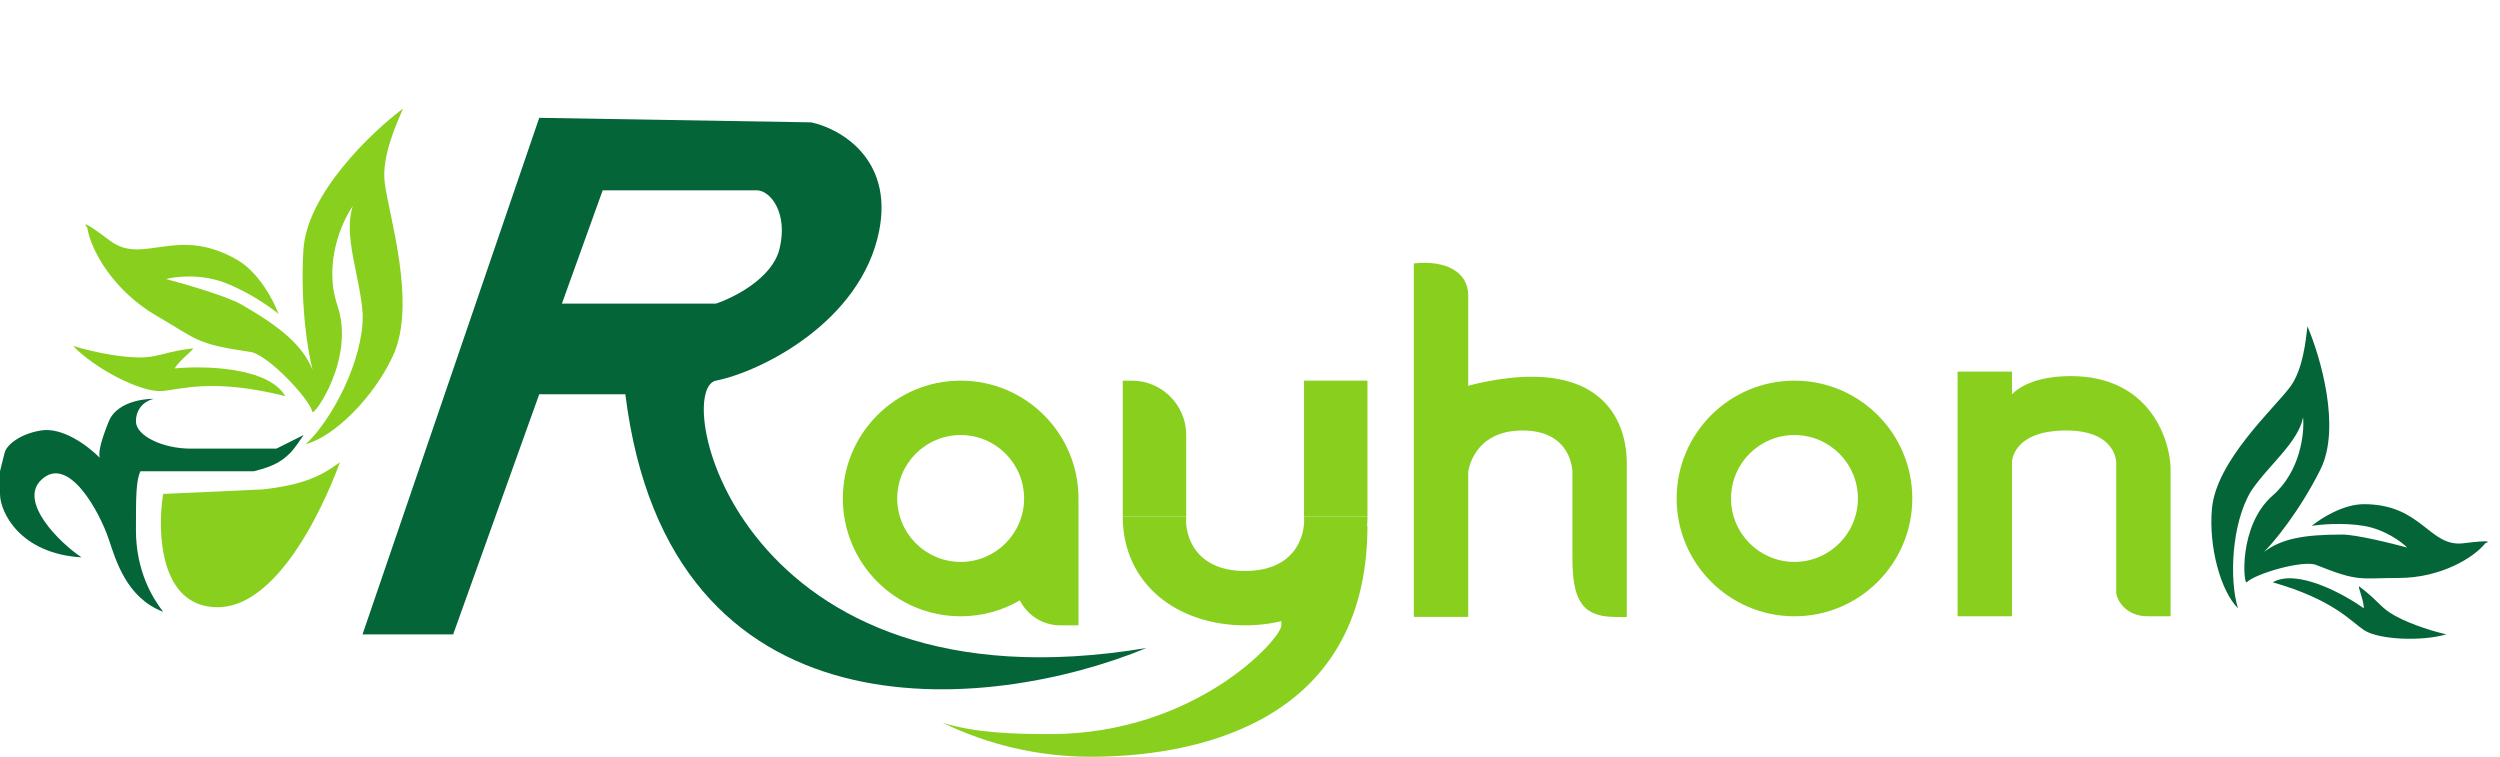 <svg width="185" height="56" viewBox="0 0 185 56" fill="none" xmlns="http://www.w3.org/2000/svg">
<path fill-rule="evenodd" clip-rule="evenodd" d="M26.826 46.946L39.904 8.719L60.024 9.054C62.148 9.501 66.127 11.736 65.054 17.102C63.713 23.808 56.335 27.497 52.982 28.168C49.629 28.838 54.659 52.982 84.838 47.952C73.214 52.758 49.495 55.195 46.276 29.174H43.258H39.904L33.533 46.946H26.826ZM44.599 14.084L41.581 22.467H52.982C54.323 22.02 57.14 20.589 57.677 18.443C58.347 15.761 57.006 14.084 56 14.084H44.599Z" fill="#046538"/>
<path fill-rule="evenodd" clip-rule="evenodd" d="M71.09 28.168C75.905 28.168 79.808 32.071 79.808 36.886V46.275H78.467C77.156 46.275 76.021 45.523 75.469 44.427C74.183 45.176 72.686 45.605 71.09 45.605C66.275 45.605 62.371 41.701 62.371 36.886C62.371 32.071 66.275 28.168 71.09 28.168ZM71.09 41.581C73.683 41.581 75.784 39.479 75.784 36.886C75.784 34.294 73.683 32.192 71.09 32.192C68.497 32.192 66.395 34.294 66.395 36.886C66.395 39.479 68.497 41.581 71.09 41.581Z" fill="#88CF1E"/>
<path d="M96.498 28.168H101.192V38.227H96.498V28.168Z" fill="#88CF1E"/>
<path d="M83.084 28.168H83.755C85.977 28.168 87.779 29.969 87.779 32.192V38.227H83.084V28.168Z" fill="#88CF1E"/>
<path d="M92.138 46.275C97.138 46.275 101.192 43.228 101.192 38.227H96.498C96.609 39.569 95.894 42.252 92.138 42.252C88.382 42.252 87.667 39.569 87.779 38.227H83.084C83.084 43.228 87.138 46.275 92.138 46.275Z" fill="#88CF1E"/>
<path d="M77.719 54.323C88.45 54.323 94.821 47.281 94.821 46.275V45.605L97.839 41.916L101.192 38.898C101.192 53.988 87.636 56 80.737 56C76.797 56 73.068 55.094 69.749 53.479C72.156 54.245 75.057 54.323 77.719 54.323Z" fill="#88CF1E"/>
<path d="M104.623 45.65V19.494C107.037 19.226 108.647 20.165 108.647 21.842V28.548C108.647 28.548 110.994 27.878 113.341 27.878C119.377 27.878 120.383 32.013 120.383 34.249V45.65C120.271 45.65 120.718 45.68 119.377 45.65C116.981 45.596 116.359 44.264 116.359 41.245V34.92C116.359 34.92 116.359 31.856 112.671 31.856C108.982 31.856 108.647 34.92 108.647 34.92V45.65H104.623Z" fill="#88CF1E"/>
<path fill-rule="evenodd" clip-rule="evenodd" d="M132.79 45.605C137.606 45.605 141.509 41.701 141.509 36.886C141.509 32.071 137.606 28.168 132.79 28.168C127.975 28.168 124.072 32.071 124.072 36.886C124.072 41.701 127.975 45.605 132.79 45.605ZM132.79 41.581C135.383 41.581 137.485 39.479 137.485 36.886C137.485 34.294 135.383 32.192 132.79 32.192C130.198 32.192 128.096 34.294 128.096 36.886C128.096 39.479 130.198 41.581 132.79 41.581Z" fill="#88CF1E"/>
<path d="M144.862 45.605V27.497H148.886V29.174C149.557 28.503 150.898 27.832 153.246 27.832C158.946 27.832 160.511 32.303 160.623 34.539V45.605H158.946C157.337 45.605 156.711 44.487 156.599 43.928V34.204C156.599 34.204 156.599 31.856 152.91 31.856C148.886 31.856 148.886 34.204 148.886 34.204V45.605H144.862Z" fill="#88CF1E"/>
<path d="M163.685 37.631C163.428 40.456 164.327 43.732 165.611 45.016C164.96 42.932 165.12 38.755 166.575 36.346C167.859 34.419 170.043 32.787 170.428 30.887C170.535 32.065 170.235 34.869 168.18 36.667C165.611 38.915 166.027 43.317 166.254 43.09C166.896 42.447 170.428 41.42 171.391 41.805C174.603 43.09 174.603 42.769 177.493 42.769C180.618 42.769 183.059 41.27 183.915 40.2C184.236 40.093 184.365 39.943 182.309 40.2C179.74 40.521 179.259 37.309 174.924 37.309C173.382 37.309 171.713 38.38 171.07 38.915C171.713 38.808 173.382 38.658 174.924 38.915C176.465 39.172 177.707 40.093 178.135 40.521C176.957 40.2 174.346 39.557 173.318 39.557C170.428 39.557 168.823 39.878 167.538 40.842C168.287 40.093 170.171 37.823 171.713 34.74C173.254 31.658 171.713 26.392 170.749 24.144C170.642 25.107 170.428 27.355 169.465 28.639C168.246 30.264 164.006 34.098 163.685 37.631Z" fill="#046538"/>
<path d="M174.924 46.622C173.96 45.98 172.676 44.374 168.18 43.09C169.979 42.062 173.425 43.946 174.924 45.016C174.924 44.374 174.397 43.257 174.603 43.411C175.887 44.374 176.049 44.803 176.85 45.337C177.814 45.98 179.633 46.622 181.025 46.943C179.205 47.478 176.014 47.349 174.924 46.622Z" fill="#046538"/>
<path d="M29.078 26.33C27.646 29.429 24.739 32.3 22.629 32.866C24.561 31.086 26.907 26.638 26.84 23.253C26.661 20.474 25.368 17.459 26.109 15.248C25.289 16.411 23.915 19.513 24.974 22.622C26.299 26.509 23.218 30.845 23.119 30.472C22.836 29.417 19.774 26.221 18.538 26.044C14.42 25.45 14.613 25.116 11.602 23.377C8.347 21.497 6.705 18.468 6.457 16.838C6.187 16.533 6.143 16.3 8.13 17.804C10.613 19.683 13.046 16.628 17.562 19.235C19.168 20.162 20.264 22.282 20.611 23.226C20.006 22.728 18.357 21.567 16.597 20.908C14.836 20.248 12.989 20.461 12.286 20.649C13.705 21.023 16.813 21.925 17.883 22.543C20.894 24.281 22.374 25.581 23.132 27.358C22.802 26.126 22.205 22.629 22.453 18.49C22.701 14.352 27.475 9.792 29.831 8.03C29.363 9.098 28.234 11.568 28.465 13.486C28.757 15.912 30.869 22.457 29.078 26.33Z" fill="#88CF1E"/>
<path d="M11.961 28.937C13.351 28.847 15.655 27.947 21.111 29.313C19.856 27.161 15.132 27.05 12.927 27.264C13.313 26.595 14.534 25.748 14.227 25.785C12.309 26.016 11.883 26.365 10.726 26.44C9.336 26.53 7.054 26.104 5.412 25.602C6.985 27.254 10.389 29.038 11.961 28.937Z" fill="#88CF1E"/>
<path d="M19.449 36.216L12.072 36.551C11.625 39.345 11.804 44.934 16.096 44.934C21.461 44.934 25.15 34.204 25.15 34.204C23.808 35.21 22.467 35.88 19.449 36.216Z" fill="#88CF1E"/>
<path d="M3.018 35.545C1.408 37.154 4.359 40.128 6.036 41.245C1.475 40.977 -4.26392e-06 37.892 0 36.551V34.874L0.335 33.533C0.447 32.974 1.408 32.124 3.018 31.856C4.628 31.588 6.483 32.974 7.377 33.868C7.265 33.421 7.511 32.527 8.048 31.186C8.584 29.844 10.395 29.509 11.401 29.509C10.842 29.621 10.06 30.113 10.06 31.186C10.06 32.259 12.072 33.198 14.084 33.198H20.455L22.467 32.192C22.244 32.527 21.796 33.198 21.461 33.533C20.79 34.204 20.12 34.539 18.778 34.874H10.395C10.06 35.545 10.06 36.819 10.06 39.233C10.06 42.252 11.289 44.264 12.072 45.27C9.389 44.264 8.578 41.495 8.048 39.904C7.377 37.892 5.03 33.533 3.018 35.545Z" fill="#046538"/>
</svg>
